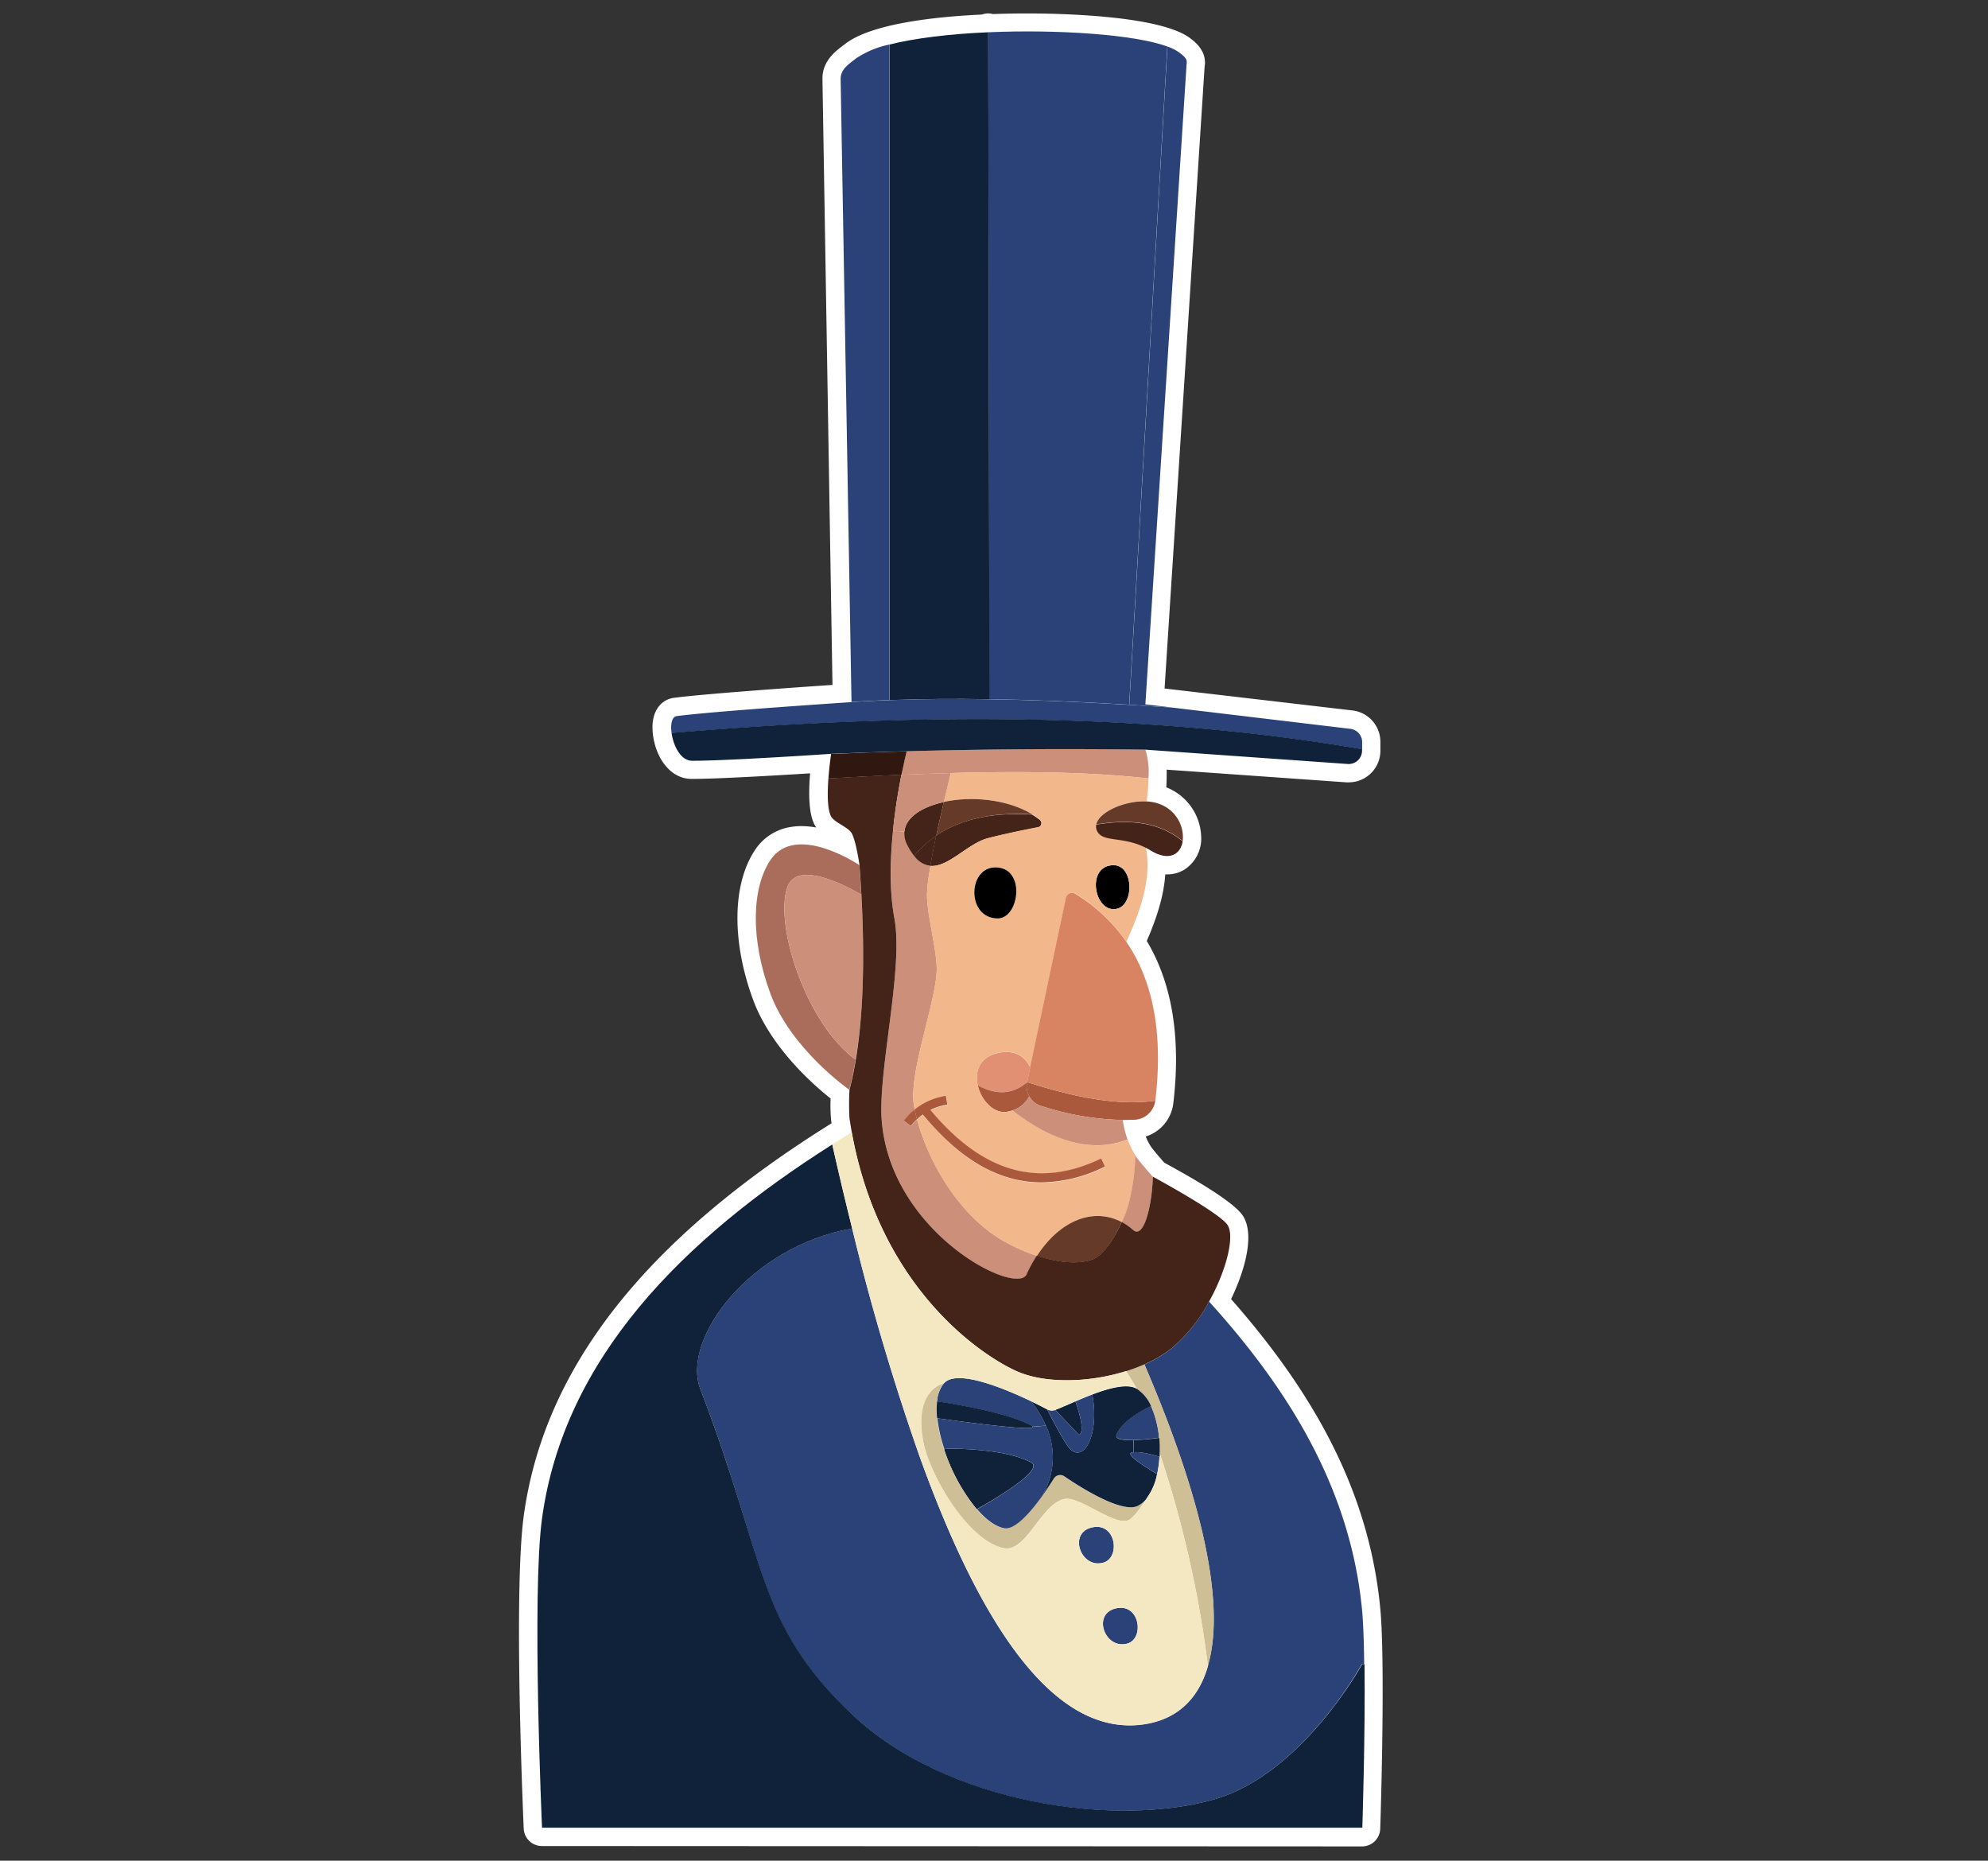 <svg id="Layer_1" data-name="Layer 1" xmlns="http://www.w3.org/2000/svg" viewBox="0 0 470.16 440"><rect x="0" y="0" width="470.16" height="440" fill="#333333" stroke="none"/><defs><style>.cls-1{fill:#fff;}.cls-2{fill:#e29074;}.cls-3{fill:#442318;}.cls-4{fill:#2a4277;}.cls-5{fill:#cc8f7a;}.cls-6{fill:#aa593d;}.cls-7{fill:#10213a;}.cls-8{fill:#301710;}.cls-9{fill:#aa6d5c;}.cls-10{fill:#f2b78b;}.cls-11{fill:#cebf97;}.cls-12{fill:#663a28;}.cls-13{fill:#f4e8c3;}.cls-14{fill:#d88361;}</style></defs><title>abe_back_final</title><path class="cls-1" d="M236,221.48a9.42,9.42,0,0,1-7.54-3.55,11.1,11.1,0,0,1-2.3-6.89c0-5.84,4-10.24,9.3-10.24s9.24,4.09,9.24,10C244.67,216,241.41,221.48,236,221.48Zm-.54-12.07c-.41,0-.68,1-.68,1.62a2.56,2.56,0,0,0,.43,1.53.63.63,0,0,0,.36.24,4.15,4.15,0,0,0,.51-2.06,2.33,2.33,0,0,0-.29-1.32h0A2.56,2.56,0,0,0,235.43,209.41Z"/><path class="cls-1" d="M235.43,204.82c-3.46,0-5.27,3.12-5.27,6.21a7.06,7.06,0,0,0,1.42,4.39,5.39,5.39,0,0,0,4.39,2c2.89,0,4.67-3.48,4.67-6.7C240.64,208,239.27,204.82,235.43,204.82Zm3.5,10.16a3.57,3.57,0,0,1-3,1.9,4.85,4.85,0,0,1-3.95-1.82,6.49,6.49,0,0,1-1.3-4c0-2.81,1.62-5.65,4.71-5.65,3.43,0,4.65,2.77,4.65,5.37A8.15,8.15,0,0,1,238.93,215Z"/><path class="cls-1" d="M128.17,436.53a4.3,4.3,0,0,1-4.31-4.12c-.25-5.73-2.38-56.27,0-73.92,4.78-34.93,28.6-65.33,72.8-92.86l-.09-.61a37.34,37.34,0,0,1-.13-5.25c-4.18-3.32-14.18-12.12-18.32-23.32-5.11-13.83-4.94-27.43.46-35.48a12.33,12.33,0,0,1,8-5.34,15.41,15.41,0,0,1,2.95-.28,19.69,19.69,0,0,1,3.5.33,5.85,5.85,0,0,1-.33-.54c-1.45-2.65-1.51-7.54-1.11-12.27-7.84.49-21.9,1.32-28,1.32-5.53,0-8.89-5.83-9.25-11.31-.35-5.27,2.49-7.53,5-7.86,7.17-.94,28.68-2.46,37.54-3.06L194.51,18.72c-.07-4.18,2.94-6.48,4.74-7.86l.55-.42c6.05-4.75,20.75-6.46,32.43-7a4.23,4.23,0,0,1,2.61-.11c2.21-.08,4.43-.13,6.62-.15H243c7.24,0,31.41.42,38.52,5.89l.11.09c1.06.81,3.86,3,3.26,6.59l-9.47,147.06L319.87,168a7.48,7.48,0,0,1,6.59,7.42v2.06A7.48,7.48,0,0,1,319,185l-.61,0-42.47-3c0,1.44,0,2.89-.09,4.18a11.74,11.74,0,0,1,1.1.49,13,13,0,0,1,7.14,11,8.74,8.74,0,0,1-4.09,8.05,7.88,7.88,0,0,1-4,1.05h-.39c-.39,5.51-2.27,10.88-4.38,15.74,6,10,8.11,22.93,6.28,38.37a9.41,9.41,0,0,1-6.52,7.87,13.89,13.89,0,0,0,1.13,2.25c.37.59,1.89,2.39,3.25,3.94,10.82,5.87,17.09,10.13,18.65,12.64,2.77,4.47.41,12.85-2.85,19.62,21.58,24.47,32.81,47.73,35.27,73,1.22,12.52.15,48.2,0,52.23a4.3,4.3,0,0,1-4.31,4.19ZM318,427.91c.13-4.67.32-12.73.4-21.11-.81,1-1.68,2.12-2.61,3.22-5.16,6.09-13,13.74-22.62,17.89Zm-83.84,0c-14.2-4.15-26.65-10.92-35.7-19.51-16.51-15.67-20.42-28.33-26.33-47.48-2.67-8.65-5.7-18.45-10.49-30.93-2.07-5.38-1-12.15,2.88-19.06,4.88-8.59,16-19.48,31.81-23.68q-1.15-4.71-2.29-9.62c-37.25,24.81-57.41,51.68-61.56,82-1.75,12.77-1,47.23-.14,68.25Zm-35.75-132.3c-13.21,3.52-22.38,12.5-26.4,19.58-2.59,4.56-3.44,8.83-2.33,11.72,4.89,12.73,8,22.67,10.67,31.45,5.92,19.15,9.17,29.69,24,43.81,9.8,9.31,24.26,16.26,40.72,19.59a105.56,105.56,0,0,0,20.84,2.13,73.63,73.63,0,0,0,20.23-2.58c9.61-2.81,17.82-10.71,23-16.84a90,90,0,0,0,9.16-13c-.08-4.65-.24-8.19-.47-10.56-2.21-22.66-12.19-43.74-31.31-66a36.67,36.67,0,0,1-6.92,7.41,29.45,29.45,0,0,1-3.43,2.31c15.27,36.57,19.06,62.23,11.26,76.29a21.47,21.47,0,0,1-16.13,11,27.31,27.31,0,0,1-4.13.32c-15.88,0-30.62-14.17-43.82-42.11C214.55,351.45,206.36,327,198.37,295.61Zm33.83,73c11.33,23.26,23.11,35,35,35a18.63,18.63,0,0,0,2.81-.22,12.81,12.81,0,0,0,9.91-6.68,18.6,18.6,0,0,0,1.37-3.19,267.56,267.56,0,0,0-7.16-35.8c-2.08,3.26-4.11,5.23-6,5.86a7.13,7.13,0,0,1-2.24.35c-2.85,0-5.76-1.53-8.85-3.14a27.37,27.37,0,0,0-4.57-2.09c-1,.45-2.92,2.94-4,4.31-2.52,3.3-5.66,7.41-10.39,7.41a8,8,0,0,1-1.76-.2A15.18,15.18,0,0,1,232.2,368.61ZM257,347.4c4,2.52,8.41,4.69,10.34,4.72a2.53,2.53,0,0,0,.49-.48,5.93,5.93,0,0,0,.72-1.16c-3.4-2.2-5.28-4-5.48-6.25a5.61,5.61,0,0,1-1.73-1,8.59,8.59,0,0,1-3.64,3.9A6.68,6.68,0,0,1,257,347.4Zm-27.21-.33a40.37,40.37,0,0,0,2.41,4.18c1.88-1.13,3.57-2.23,4.94-3.19A55.06,55.06,0,0,0,229.78,347.07Zm33.29-13.67q.52-.5,1.07-1c-.33.08-.7.17-1.1.29Q263.06,333.06,263.07,333.4Zm-55-34.57q4,15.32,8.1,28.3a10.94,10.94,0,0,1,4.89-3.85,9.35,9.35,0,0,1,5.77-1.68q.6,0,1.23,0A78.08,78.08,0,0,1,208.1,298.83Zm2.71-13.91c10.29,25.16,28.78,34.23,31.31,35.37a25.34,25.34,0,0,0,10.17,1.8c8.2,0,17-2.62,22-6.52,8.28-6.51,12.89-20.42,12.33-23.57-1.06-1-4.74-3.51-10.33-6.74-.74,4.25-2.25,8.54-5.33,9.88a5.3,5.3,0,0,1-4.09.07c-1.84,3-4.24,5.72-7.13,6.73a17.57,17.57,0,0,1-5.78.9,29.36,29.36,0,0,1-6.67-.83q-.29.58-.56,1.17c-.49,1.07-2.07,3.56-6.18,3.56a12.73,12.73,0,0,1-2.22-.21C230.82,305.18,218.44,297.29,210.81,284.92Zm42.57,9.28H254a9.1,9.1,0,0,0,3-.42,6.56,6.56,0,0,0,1.86-1.93,8.18,8.18,0,0,0-.9.14A11.27,11.27,0,0,0,253.38,294.2ZM227.6,278.06a36.16,36.16,0,0,0,11.83,11.62,39,39,0,0,0,4.24,2.09c3.54-4.35,7.85-7.22,12.39-8.19a16.53,16.53,0,0,1,3.47-.37,15.86,15.86,0,0,1,3.24.33c.05-.19.1-.37.13-.53.28-1.26.5-2.43.67-3.47l-.4.22a38.77,38.77,0,0,1-16.84,4.17A33.42,33.42,0,0,1,227.6,278.06Zm-13.81-7.77a41,41,0,0,0,11.9,19.25,57.68,57.68,0,0,1-11.52-19.12ZM227.31,264c6.24,6.14,12.53,9.13,19.14,9.13a22.51,22.51,0,0,0,2.32-.12,45.79,45.79,0,0,1-10.34-5.81,8.34,8.34,0,0,1-1,.06c-4,0-7.28-2.75-9.1-6.15a4.34,4.34,0,0,1-.8,2.58Zm20.63-11.09c7.87,2.3,14.38,3.42,19.79,3.42q.79,0,1.55,0c1.38-17.59-3.26-30.65-13.82-38.91Zm-24.25,1.91a4.3,4.3,0,0,1,3,1.26c0-.07,0-.14,0-.21-.39-4.74,2-9.81,8.62-11.15a12.91,12.91,0,0,1,2.58-.27,11.19,11.19,0,0,1,2.89.37l7.06-33.39a5.8,5.8,0,0,1,8.74-3.71,45.44,45.44,0,0,1,8.46,6.73,28.45,28.45,0,0,0,1.92-11,23.18,23.18,0,0,0-3.61-.73c-2.6-.37-6.15-.88-7.87-4.45-1.34-2.77-.65-5.89,1.86-8.34a14.43,14.43,0,0,1,3.54-2.47c-5.66-.36-11.86-.55-18.72-.59a25.45,25.45,0,0,1,6.39,3.55,5.28,5.28,0,0,1-2.16,9.35l-1.17.23c-3.14.63-7,1.41-10.51,2.31a18.76,18.76,0,0,0-4.86,2.72,26.46,26.46,0,0,1-6.11,3.43c-.19,1.39-.26,2.28-.28,2.83a51.16,51.16,0,0,0,1.08,8.32,54.73,54.73,0,0,1,1.21,10c-.11,3.73-1.37,8.77-2.69,14.09-1,4-2.05,8.24-2.56,11.74a22.62,22.62,0,0,1,2.33-.53l.34-.07Zm12-1a5.37,5.37,0,0,0,1.27.17,4.05,4.05,0,0,0,2.11-.59v-.07a2,2,0,0,0-1-.23,4.66,4.66,0,0,0-.91.1A2.74,2.74,0,0,0,235.67,253.8ZM216.27,222c.15,5.78-.63,12.72-1.5,19.64,1.16-4.66,2.35-9.45,2.43-12.25A45.74,45.74,0,0,0,216.27,222Zm-26-10.71c-1,3-.57,9.53,2.44,17.6a51.77,51.77,0,0,0,6.5,12.33,201,201,0,0,0,.31-27c-3-1.56-6.52-3-8.69-3A3,3,0,0,0,190.28,211.25Zm24.66-4.07q0,1.25.06,2.48c.06-.67.14-1.42.25-2.25Zm-14.65-16.41c.3.21.73.48,1,.67A11,11,0,0,1,205,194.6a15.82,15.82,0,0,1,1.64,4.46c.3-3.94.81-7.78,1.39-11.29-2.59.13-5.24.26-7.92.41A13.63,13.63,0,0,0,200.29,190.77Zm38-29.67c7.65.18,15.82.51,24.76,1l8.53-147.93c-6.34-1.48-17-2.4-28.59-2.4-1.65,0-3.3,0-4.94.06Zm-32.65.34.38,0V16.64a6.41,6.41,0,0,0-.89.57l-.54.42a14.78,14.78,0,0,0-1.44,1.19Zm9-.35c3.61-.09,7.37-.14,11.22-.14l3.81,0-.24-148.76A120.42,120.42,0,0,0,214.62,14Z"/><path class="cls-1" d="M322.43,380.49c-2.44-25.08-13.92-48.2-36.11-72.76,4.08-7.45,6-15.4,4.28-18.12-1.8-2.9-16.67-11-17.77-11.56-.34-.38-3.3-3.71-4.11-5a22.11,22.11,0,0,1-2.85-7.94h.1q1.19,0,2.35-.05a5.43,5.43,0,0,0,5.19-4.77c1.84-15.54-.47-28.1-6.84-37.56,3-6.66,5.93-14.43,4.68-21.8.21.12.42.22.63.35a7.84,7.84,0,0,0,4,1.35,3.89,3.89,0,0,0,2-.51,4.8,4.8,0,0,0,2.08-4.46,8.88,8.88,0,0,0-4.94-7.49,9.62,9.62,0,0,0-3.63-.93c.18-1.42,1-8.21-.21-11.7l47.46,3.37a3.44,3.44,0,0,0,3.69-3.44v-2.06a3.44,3.44,0,0,0-3-3.42l-48.23-5.72,9.73-151.11c.3-1.36-.73-2.15-1.73-2.91l-.1-.08C274.49,8.69,257.92,7.15,243,7.15H241.5c-2.45,0-5,.08-7.53.19a.25.25,0,0,0-.5,0c-13,.59-26.34,2.44-31.19,6.24l-.58.45c-1.57,1.2-3.2,2.44-3.16,4.59l2.57,147.1C198,166,168.55,167.91,160,169c-1.1.14-1.67,1.49-1.53,3.6.2,3,2,7.54,5.2,7.54h0c7.78,0,29.52-1.43,32.53-1.63-.29,2-1.57,11.65.08,14.67a7.62,7.62,0,0,0,2.56,2.1,8,8,0,0,1,2.24,1.74c.82,1.28,1.53,5.37,1.78,6.93-2-1.28-9.45-5.59-15.46-4.41a8.27,8.27,0,0,0-5.46,3.63c-4.62,6.89-4.63,19.39,0,31.84s17.23,21.76,18.64,22.77a55.08,55.08,0,0,0,0,6.6c.16,1.09.35,2.14.53,3.2-44.59,27.23-68.54,57.13-73.23,91.4-2.45,17.94,0,72.65,0,73.2a.28.28,0,0,0,.28.27h194a.28.28,0,0,0,.28-.27C322.44,431.84,323.67,393.23,322.43,380.49Zm-.56.05c.3,3.09.45,7.7.52,12.92a.28.28,0,0,0-.13-.17.28.28,0,0,0-.38.11,92.83,92.83,0,0,1-9.63,13.64c-5.55,6.56-14.4,15-25,18.11-11.86,3.47-27.54,3.66-43,.53-17.19-3.48-32.35-10.8-42.69-20.62-15.64-14.85-19.2-26.39-25.11-45.51-2.7-8.72-5.75-18.61-10.59-31.23-1.57-4.08-.65-9.46,2.59-15.15,4.83-8.5,16.32-19.42,32.85-22.36,8.21,33,16.67,58.48,25.7,77.62,12.48,26.44,26,39.8,40.17,39.8a23.16,23.16,0,0,0,3.51-.27,17.36,17.36,0,0,0,13.22-9c7.3-13.17,2.84-39.53-12.91-76.22a29.16,29.16,0,0,0,6.11-3.6,37.32,37.32,0,0,0,8.9-10.92C308.05,332.66,319.45,355.64,321.87,380.55Zm-78.17-48.94c5.62,7.3,6.46,14.69,2.5,22h0c-3.67,5.11-6.81,7.86-8.72,7.5s-4.07-1.93-6-4.14c2.33-1.29,13.28-7.49,13.26-10.34a1.16,1.16,0,0,0-.7-1c-6.59-3.51-19.62-3.3-20.17-3.28a.28.28,0,0,0-.27.29.27.27,0,0,0,.29.27c.14,0,13.43-.22,19.9,3.22.36.19.4.41.4.56,0,2.22-9.24,7.79-13.07,9.9a44.46,44.46,0,0,1-7.34-13.37,36.23,36.23,0,0,1-1.81-7.45c1.46.21,6.12.85,10.77,1.4a100.3,100.3,0,0,0,10,.87c1.62,0,1.7-.23,1.76-.42.12-.36-.33-.6-.5-.69-6-3.2-19.71-5.32-22.11-5.68a7.35,7.35,0,0,1,1.55-3.89,4.35,4.35,0,0,1,3.39-1.12C230.88,326.17,237.37,328.56,243.71,331.61Zm-21.85.13c2.43.36,16,2.46,21.91,5.61l0,0c-2,.35-14.12-1.14-21.91-2.25A18.19,18.19,0,0,1,221.85,331.74Zm-.49-.56a.25.25,0,0,0,0,.41,18.72,18.72,0,0,0,0,3.55.28.28,0,0,0-.1.18.26.26,0,0,0,.14.26,36.16,36.16,0,0,0,1.85,7.75c2.89,8.33,8.69,17.3,14.16,18.32a2.45,2.45,0,0,0,.45,0c3.6,0,8.77-7.39,11.6-11.93a1.5,1.5,0,0,1,2.13-.44c2.18,1.52,13.28,9,17.54,7a5.49,5.49,0,0,0,.66-.37c-1,1.41-2.25,3-3.12,3.29-1.67.56-4.65-1-7.52-2.5s-5.64-3-7.47-2.57c-2.62.55-4.77,3.36-6.84,6.08-2.42,3.16-4.7,6.15-7.48,5.52-8.5-1.93-17.19-17.27-18.67-24.83-.94-4.8-.56-8.49,1.12-11a6.49,6.49,0,0,1,2.71-2.33A8.81,8.81,0,0,0,221.37,331.18Zm49.58,23h0a5.91,5.91,0,0,1-2.07,1.68c-4.06,1.88-15.67-6.08-17-7a2.06,2.06,0,0,0-2.93.6q-.47.75-.93,1.45c2.32-6.25,1.22-12.55-3.26-18.78.9.45,1.79.9,2.67,1.37.4.78,4,7.82,5.36,9.25a2.84,2.84,0,0,0,2,1,2.23,2.23,0,0,0,1-.26c2.35-1.21,4-6.59,2.79-13.56,3.95-1.48,8.09-2.55,10.14-1.27a9.22,9.22,0,0,1,3.05,3.69c-1.28.59-6.63,3.23-8,6.84a.83.83,0,0,0,.1.86c.46.58,2,.77,3.68.77a50.37,50.37,0,0,0,6.32-.52,30.6,30.6,0,0,1,0,3.8c-1.11-.35-4.54-1.33-6.35-.91a.59.59,0,0,0-.52.48c-.16,1.08,4.08,3.72,6.29,5A13.34,13.34,0,0,1,270.95,354.18Zm-16.77-22.4c1,2.67,1.83,6.36,1,7.16l-5.14-5.4c.77-.3,1.74-.73,2.86-1.22Zm-4.68,2L255,339.5a.28.28,0,0,0,.2.09l.12,0c1.84-.85,0-6.37-.6-8,1.07-.46,2.23-.95,3.41-1.4,1.13,6.57-.4,11.77-2.51,12.86a2,2,0,0,1-2.38-.63c-1.14-1.19-4-6.74-5-8.59A2.66,2.66,0,0,0,249.5,333.74Zm24.34,6h0c-3.28.48-8.75.89-9.49,0a.28.28,0,0,1,0-.31c1.32-3.37,6.55-6,7.76-6.53A21.51,21.51,0,0,1,273.84,339.77Zm-6.23,4a.25.25,0,0,1,.1,0c1.73-.4,5.31.66,6.2.94a26.23,26.23,0,0,1-.44,3.42C270.54,346.38,267.6,344.31,267.62,343.8Zm4.87-11.4h0a9.69,9.69,0,0,0-3.34-4.14l-2.36-3.87c1.29-.41,2.54-.87,3.74-1.38,13.49,31.45,18.68,55.22,15.25,69.53a258.17,258.17,0,0,0-11.24-49.08A26,26,0,0,0,272.48,332.39Zm-3.73-58.32c1.12,1.49,3.19,3.82,3.62,4.3-.18,6.13-1.66,11.86-3.23,12.55-.2.09-.51.16-1-.24a15.13,15.13,0,0,0-2.5-1.79,27.24,27.24,0,0,0,1.72-4.89A55.25,55.25,0,0,0,268.75,274.08Zm-2.41-4.76h-.06c-7.72,2.92-16.8.62-26.26-6.65a7.07,7.07,0,0,0,3.41-2.89,5,5,0,0,0,2.64,2,66.55,66.55,0,0,0,19.23,3.36A23.55,23.55,0,0,0,266.34,269.32Zm-34.93-13.17c-.61-3.59,1.22-6.18,4.88-6.92,3.19-.65,5.74.47,7,3.06,0,0,0,0,.07.06l-.71,3.38c-3.26,2.78-6.92,3-11.2.7C231.45,256.34,231.43,256.24,231.41,256.15Zm11.15.38a5.09,5.09,0,0,0,.55,2.71,6.75,6.75,0,0,1-5.15,3.4c-2.84.38-5.4-2.42-6.31-5.47C235.72,259.2,239.38,259,242.56,256.53Zm25.73,8a63.19,63.19,0,0,1-22-3.29,4.48,4.48,0,0,1-2.55-2v0a4.56,4.56,0,0,1-.53-2.91c9.9,3.15,17.88,4.69,24.59,4.69a38.38,38.38,0,0,0,5.13-.34A4.86,4.86,0,0,1,268.29,264.52ZM273,260c-7.67,1.06-17.13-.31-29.73-4.34l.69-3.27,8.47-40a1.18,1.18,0,0,1,.7-.85,1.2,1.2,0,0,1,1.13.09C269.31,221,275.61,237.29,273,260Zm4.73-58.37c-1.34.78-3.27.48-5.44-.84a19.93,19.93,0,0,0-8.19-2.62c-2.16-.31-3.72-.53-4.39-1.91a2,2,0,0,1-.18-1.09c8.65-1.39,15-.18,19.89,3.82A3.77,3.77,0,0,1,277.7,201.66Zm1.8-4a6.42,6.42,0,0,1,0,.68c-5-3.9-11.3-5.1-19.84-3.76a4.16,4.16,0,0,1,1-1.38c2.89-2.84,10.18-4.6,14.25-2.53A8.32,8.32,0,0,1,279.5,197.71Zm-19.27-4.87c-1.24,1.22-1.62,2.53-1,3.71.79,1.64,2.57,1.9,4.81,2.22a20.87,20.87,0,0,1,6.73,1.86c1.4,7.23-1.4,14.93-4.42,21.57a39.77,39.77,0,0,0-11.78-11,1.78,1.78,0,0,0-1.64-.13,1.73,1.73,0,0,0-1,1.25l-8.31,39.3c-1.46-2.46-4.16-3.56-7.36-2.9-4.71,1-5.84,4.54-5.32,7.57v.06s-.07,0-.1.08a.28.28,0,0,0,.11.38l.09,0c.78,3.26,3.43,6.43,6.47,6.43a4.48,4.48,0,0,0,.59,0,8.36,8.36,0,0,0,1.39-.32s0,.06,0,.08c7,5.4,13.74,8.15,20,8.15a19.74,19.74,0,0,0,7-1.27l0,0a19.2,19.2,0,0,0,1.69,3.49,50.5,50.5,0,0,1-1.37,10.58,27,27,0,0,1-1.66,4.76,12.12,12.12,0,0,0-8.27-1.12c-4.42.95-8.56,4.19-11.79,9.1a43.38,43.38,0,0,1-7.69-3.43c-11.17-6.39-17.84-19.5-20.25-28.38a12.67,12.67,0,0,1,1-.88c8.92,10.74,18.13,16,28.14,16a34.87,34.87,0,0,0,15.14-3.79.28.28,0,0,0,.13-.37l-.91-1.89a.28.28,0,0,0-.37-.13c-14.55,7-27.57,3.39-39.8-11.14a14.72,14.72,0,0,1,3.58-1.08.28.28,0,0,0,.23-.32L224,259.1a.28.28,0,0,0-.11-.18.27.27,0,0,0-.21,0,15.93,15.93,0,0,0-7.13,3c0-.22-.09-.46-.13-.68-.68-4.33,1.1-11.51,2.83-18.45,1.27-5.12,2.48-9.95,2.58-13.25a52.62,52.62,0,0,0-1.15-9.14,51.65,51.65,0,0,1-1.14-9.17,51,51,0,0,1,.76-6.13h.19c2.34,0,4.71-1.62,7.19-3.31a21.13,21.13,0,0,1,6.14-3.3c3.68-.94,7.58-1.72,10.7-2.36l1.16-.23a1.22,1.22,0,0,0,1-.93,1.26,1.26,0,0,0-.46-1.3c-6-4.67-15.37-5.83-22.55-4.37.75-3.15,1.34-5.52,1.51-6.19,19.08-.51,34.1-.09,46.21,1.27-.08,2.28-.31,4.28-.39,4.91C267,189.11,262.45,190.65,260.23,192.83Zm4.72,96.31c-1.72,3.72-4.26,7.6-6.71,8.45-3.42,1.19-8,.63-12.57-.81,3.14-4.72,7.12-7.82,11.36-8.73A11.59,11.59,0,0,1,264.95,289.15Zm-53.17-72c-2.1-11.19.06-25.55,1.67-33.64q5.76-.24,11.08-.39c-.22.86-.81,3.24-1.54,6.31a17,17,0,0,0-7,3.1c-2.48,2-3.08,4.68-1.68,7.42s3.07,4.51,4.92,5a4.58,4.58,0,0,0,.45.09,51.35,51.35,0,0,0-.77,6.17,52,52,0,0,0,1.15,9.29,52.44,52.44,0,0,1,1.14,9c-.1,3.24-1.29,8-2.56,13.13-1.74,7-3.54,14.23-2.84,18.67,0,.31.12.66.19,1a16,16,0,0,0-2.49,2.59.28.28,0,0,0,.05.39l1.66,1.27a.28.28,0,0,0,.39-.05,13.6,13.6,0,0,1,1.09-1.24c2.51,9,9.24,22,20.43,28.43a43.81,43.81,0,0,0,7.66,3.42,34.81,34.81,0,0,0-2.25,4.18c-.36.8-1.58,1.06-3.42.73-9.47-1.69-28.76-16.33-30.32-37.17-.4-5.29.58-12.92,1.61-21C211.69,233.91,213,223.65,211.78,217.12Zm33.77-21.82-1.16.23c-3.14.63-7,1.42-10.73,2.36a21.49,21.49,0,0,0-6.32,3.38c-2.44,1.67-4.76,3.25-7,3.21.37-2.12.83-4.43,1.32-6.74,5.65-3.82,13-5.43,22.31-4.88a16.3,16.3,0,0,1,1.81,1.19.71.71,0,0,1,.26.73A.66.66,0,0,1,245.54,195.3Zm-25.73,9.12a4,4,0,0,1-.42-.06,5.57,5.57,0,0,1-2.83-2,25.28,25.28,0,0,1,4.45-4.14C220.57,200.35,220.15,202.47,219.81,204.42Zm2-7.39c.55-2.54,1.12-5,1.63-7.22a28.32,28.32,0,0,1,5.66-.55,32,32,0,0,1,13.73,3C234.33,191.94,227.3,193.54,221.84,197Zm-.66.42a25.27,25.27,0,0,0-5,4.48,15.58,15.58,0,0,1-1.38-2.26c-1.61-3.18-.05-5.42,1.54-6.74a15.8,15.8,0,0,1,6.49-3C222.33,192.22,221.74,194.82,221.18,197.45Zm-1.33,65.19c12.42,14.91,25.66,18.73,40.46,11.69l.67,1.38a34.16,34.16,0,0,1-14.64,3.61c-9.89,0-19-5.22-27.88-16a.28.28,0,0,0-.38,0,13.14,13.14,0,0,0-1.06.88q-.23-.88-.39-1.7a15.21,15.21,0,0,1,6.83-3l.26,1.51a15,15,0,0,0-3.78,1.23.28.28,0,0,0-.15.19A.28.28,0,0,0,219.85,262.64Zm-3.3,2a14,14,0,0,0-1.19,1.3l-1.22-.93a15.47,15.47,0,0,1,2-2.09C216.25,263.44,216.39,264,216.55,264.61Zm54.79-80.83c-14.47-1.62-33.09-1.91-57.78-.86.47-2.33.89-4.08,1.11-5,18.45-.5,37.22-.63,56-.38A18.41,18.41,0,0,1,271.34,183.78Zm7.49-171.05c.94.72,1.74,1.34,1.51,2.39l-9.75,151.42s0,0,0,.07l-3.26-.2s0,0,0-.08L276.32,11.4a9.84,9.84,0,0,1,2.41,1.25Zm-3.05-1.53-8.94,155.09s0,.06,0,.08c-12-.71-22.77-1.15-32.61-1.31L234,7.94C250.27,7.26,268,8.47,275.77,11.19ZM233.69,165c-8.34-.13-16-.06-23.1.21V10.77c6-1.51,14.2-2.42,22.85-2.8ZM199.09,18.64c0-1.86,1.41-3,2.94-4.13l.59-.46A21.32,21.32,0,0,1,210,10.91V165.27h0q-4.31.17-8.37.43Zm-39,151c9-1.18,41-3.29,41.34-3.31,19.76-1.32,43.92-.9,76.05,1.32h0l41.86,5a2.89,2.89,0,0,1,2.54,2.86v1.39c-46.11-7.89-99.34-9.14-162.72-3.82,0,0-.05,0-.08,0,0-.15,0-.29,0-.44C158.92,170.88,159.33,169.69,160.08,169.6Zm3.63,10h0c-2.45,0-4.08-3.28-4.53-6.08,0,0,0,0,.06,0,63.38-5.32,116.59-4.06,162.67,3.83v.11a2.88,2.88,0,0,1-3.09,2.88L270.89,177h0c-18.81-.25-37.6-.12-56.07.38l0-.15a.28.28,0,1,0-.54-.14l-.08.31q-8.89.25-17.68.6h0C196.3,178,172,179.63,163.7,179.63Zm18.77,55.24c-4.54-12.29-4.56-24.59,0-31.33a7.73,7.73,0,0,1,5.1-3.39c6.25-1.21,14.41,3.91,15.45,4.59.16,2.16.29,4.26.41,6.32-2-1.18-10.24-5.73-14.8-4.1a4.21,4.21,0,0,0-2.65,2.73c-3.27,9.43,4.65,32.56,16.11,41q-.59,3.44-1.36,6.54C198.58,255.67,186.83,246.65,182.47,234.87Zm19.7,15.2c-11.18-8.46-18.88-31-15.69-40.19a3.62,3.62,0,0,1,2.31-2.38c4.55-1.63,13.47,3.54,14.65,4.24C204.27,227.1,203.85,239.76,202.17,250.07Zm-1,7.67c3-11.56,3.9-26.74,2.84-46.22h0c-.12-2.26-.27-4.57-.44-6.95h0c0-.25-.87-6.08-2-7.77a8,8,0,0,0-2.41-1.92,7.38,7.38,0,0,1-2.36-1.9c-1.58-2.89-.23-12.82,0-14.43q8.58-.35,17.28-.59c-.24,1-.64,2.71-1.11,5-5.21.22-10.67.5-16.43.84a.28.28,0,0,0-.26.3.29.29,0,0,0,.3.26c5.71-.34,11.12-.61,16.29-.84-1.61,8.16-3.74,22.5-1.65,33.71,1.21,6.45-.1,16.67-1.36,26.54-1,8.1-2,15.76-1.61,21.11,1.58,21.11,21.16,36,30.78,37.68a8.6,8.6,0,0,0,1.51.15c1.59,0,2.25-.61,2.52-1.2a34.15,34.15,0,0,1,2.29-4.22A29,29,0,0,0,254,298.8a13.59,13.59,0,0,0,4.46-.67c2.57-.9,5.22-4.89,7-8.73a14.56,14.56,0,0,1,2.37,1.7,1.4,1.4,0,0,0,1.56.34c2.18-.95,3.36-7.84,3.55-12.7,2.45,1.34,15.61,8.6,17.21,11.17,2.53,4.07-3.9,21.4-13.33,28.82-9,7.06-26.62,9.6-36.32,5.23-3.35-1.51-32.9-16-39.32-59.61A58.15,58.15,0,0,1,201.15,257.73Zm39.09,66.73a29.87,29.87,0,0,0,12,2.19,48.7,48.7,0,0,0,14-2.11l2,3.27c-3.33-1.09-9.33,1.29-14,3.31h0l-1.53.67c-1.3.57-2.43,1.07-3.22,1.36a2.11,2.11,0,0,1-1.7-.12c-4.8-2.54-20.7-10.44-24.68-6.2a6.62,6.62,0,0,0-3.78,2.81c-1.77,2.62-2.18,6.46-1.21,11.42,1.5,7.69,10.39,23.29,19.1,25.27a3.92,3.92,0,0,0,.87.1c2.73,0,5-3,7.18-5.83,2-2.64,4.09-5.36,6.51-5.87,1.65-.35,4.41,1.11,7.1,2.52,3.11,1.63,6,3.17,8,2.54s4.48-5.15,4.6-5.35h0a14,14,0,0,0,2.44-5.51.28.28,0,0,0,.13-.52h0a26.2,26.2,0,0,0,.47-3.4,260.1,260.1,0,0,1,10.95,48.9,23.42,23.42,0,0,1-2,4.8,16.82,16.82,0,0,1-12.82,8.71c-15.22,2.33-29.7-10.86-43.1-39.22-9-19.15-17.5-44.71-25.72-77.75h0q-2.34-9.43-4.67-19.67,2-1.28,4.09-2.55C208.8,309.17,237,323,240.24,324.47Zm81.64,107.47H128.44c-.18-4.18-2.35-55.59,0-72.83,4.49-32.85,26.82-61.68,68.19-88q2.26,10,4.55,19.19c-16.71,3-28.32,14-33.2,22.63-3.32,5.84-4.25,11.39-2.62,15.63,4.84,12.6,7.89,22.48,10.58,31.19,5.93,19.2,9.52,30.8,25.26,45.75,10.42,9.89,25.68,17.27,43,20.76a110.47,110.47,0,0,0,21.75,2.22,77.85,77.85,0,0,0,21.53-2.77c10.7-3.13,19.63-11.67,25.23-18.28a93.62,93.62,0,0,0,9.69-13.73.28.28,0,0,0,0-.21C322.57,408.79,322,429.34,321.88,431.94Z"/><path class="cls-1" d="M263.37,219.29c-5.33,0-8.51-5.11-8.51-10,0-5.2,3.58-9,8.51-9,4.66,0,8,4,8,9.51a11.06,11.06,0,0,1-1.61,5.89A7.55,7.55,0,0,1,263.37,219.29Z"/><path class="cls-1" d="M263.37,215.26a3.51,3.51,0,0,0,3-1.75,7,7,0,0,0,1-3.73c0-2.64-1.26-5.48-4-5.48-3.31,0-4.48,2.67-4.48,4.95C258.9,212.14,260.61,215.26,263.37,215.26Zm0-10.4c2.38,0,3.46,2.55,3.46,4.92a6.44,6.44,0,0,1-.89,3.43,3,3,0,0,1-2.57,1.5c-2.34,0-3.92-2.82-3.92-5.45C259.46,207.12,260.48,204.86,263.37,204.86Z"/><path class="cls-1" d="M259.72,374a9,9,0,0,1-8.5-6.73,7.93,7.93,0,0,1,5.51-10.14,9.71,9.71,0,0,1,2.68-.39A7.89,7.89,0,0,1,265,359a9.6,9.6,0,0,1,2.41,9,7.67,7.67,0,0,1-5.34,5.64A8.94,8.94,0,0,1,259.72,374Z"/><path class="cls-1" d="M259.72,370a4.87,4.87,0,0,0,1.3-.18,3.64,3.64,0,0,0,2.51-2.76,5.53,5.53,0,0,0-1.32-5.15,4.2,4.2,0,0,0-4.36-.88,4,4,0,0,0-2.75,5.18A5,5,0,0,0,259.72,370ZM258,361.54a5.06,5.06,0,0,1,1.4-.21,3.37,3.37,0,0,1,2.42,1,5,5,0,0,1,1.17,4.61,3.06,3.06,0,0,1-2.12,2.36,4.29,4.29,0,0,1-5.23-3.22A3.39,3.39,0,0,1,258,361.54Z"/><path class="cls-1" d="M265.38,393.14a9,9,0,0,1-8.5-6.73,7.93,7.93,0,0,1,5.51-10.14,9.71,9.71,0,0,1,2.68-.39,8,8,0,0,1,5.61,2.26,9.6,9.6,0,0,1,2.41,9,7.67,7.67,0,0,1-5.34,5.64A8.93,8.93,0,0,1,265.38,393.14Z"/><path class="cls-1" d="M260.76,385.32a5,5,0,0,0,4.62,3.79,4.88,4.88,0,0,0,1.3-.18,3.64,3.64,0,0,0,2.51-2.76,5.53,5.53,0,0,0-1.32-5.15,4.21,4.21,0,0,0-4.36-.88A4,4,0,0,0,260.76,385.32Zm6.72-3.89a5,5,0,0,1,1.16,4.61,3.06,3.06,0,0,1-2.11,2.36,4.29,4.29,0,0,1-5.23-3.22,3.39,3.39,0,0,1,2.37-4.49A3.72,3.72,0,0,1,267.48,381.43Z"/><path class="cls-2" d="M231.22,256.62c-.72-3.26.42-6.74,5-7.67,3.69-.75,6.16.85,7.32,3.21l.14,0,0,.18-.74,3.51C239.65,258.72,235.78,259.12,231.22,256.62Z"/><path class="cls-3" d="M220,204.76c.38-2.23.87-4.69,1.38-7.13,5.57-3.81,13-5.61,22.71-5h0a19,19,0,0,1,1.84,1.26,1,1,0,0,1-.38,1.73c-3.15.64-7.7,1.53-11.88,2.6C228.92,199.4,224.31,205.14,220,204.76Z"/><path class="cls-4" d="M221.61,331.41a7.71,7.71,0,0,1,1.64-4.31c3-3.45,14.18,1.18,20.65,4.29a26.91,26.91,0,0,1,3.46,5.73l-3.11.24a1,1,0,0,0-.35-.26C237.59,333.75,222.93,331.6,221.61,331.41Z"/><path class="cls-5" d="M213.21,183.21c.54-2.7,1-4.67,1.24-5.56q28-.77,56.43-.39a18.23,18.23,0,0,1,.73,6.8h-.23c-12.91-1.45-28.72-1.74-46.49-1.26Q219.18,183,213.21,183.21Z"/><path class="cls-6" d="M242.91,255.88c11.19,3.59,21.6,5.67,30.31,4.4a5.18,5.18,0,0,1-4.92,4.51c-.92,0-1.84.06-2.77.05a66.58,66.58,0,0,1-19.39-3.35,4.7,4.7,0,0,1-2.72-2.24A4.85,4.85,0,0,1,242.91,255.88Z"/><path class="cls-6" d="M242.91,255.88a4.85,4.85,0,0,0,.51,3.37,6.82,6.82,0,0,1-3.84,3.29,7.28,7.28,0,0,1-1.58.38c-3.1.42-6-2.81-6.78-6.3C235.78,259.12,239.65,258.72,242.91,255.88Z"/><path class="cls-7" d="M223.86,342.57s13.43-.27,20,3.25c3.75,2-12.87,11.06-12.87,11.06a44,44,0,0,1-7.7-14.13Z"/><path d="M263.37,215c-4.8,0-6.35-10.4,0-10.4C268.36,204.58,268.36,215,263.37,215Z"/><path class="cls-4" d="M165.62,328.44c-4.55-11.86,11.92-33.79,35.92-37.94a561.08,561.08,0,0,0,16.11,54.37c14.09,39,31.53,66.14,53,62.84,7.27-1.12,12.62-5.48,15-13.75,3.79-13.08.17-36-15-71.3a29.65,29.65,0,0,0,6.29-3.7,37.34,37.34,0,0,0,9-11.19c18,19.89,33.31,43.42,36.17,72.76.3,3.12.46,7.77.52,13h-.56S308,419.42,287.36,425.43c-23.11,6.75-63.27,1.4-86-20.15S181.46,369.69,165.62,328.44Z"/><path class="cls-4" d="M233.72,7.63c16.5-.71,34.56.52,42.35,3.36h0l-9,155.3,0,.36c-11.48-.69-22.57-1.16-33.12-1.32v-.07Z"/><path class="cls-4" d="M210.32,10.54v155c-3,.12-6,.26-8.94.46L198.81,18.64c0-2.25,1.86-3.43,3.63-4.82A22.26,22.26,0,0,1,210.32,10.54Z"/><path class="cls-8" d="M214.44,177.65c-.22.89-.69,2.86-1.24,5.56q-8.12.35-16.64.85l-.64,0c.23-3.12.64-5.78.64-5.78Q205.49,177.9,214.44,177.65Z"/><path class="cls-4" d="M158.83,173.34c-.29-2.07.07-3.87,1.2-4,9.08-1.2,41.36-3.31,41.36-3.31,2.91-.2,5.89-.35,8.94-.46,7.5-.28,15.41-.35,23.64-.21,10.55.16,21.64.63,33.12,1.32q5.15.31,10.4.67l41.87,5a3.16,3.16,0,0,1,2.79,3.14v1.71h0c-50.7-8.72-105.66-8.67-162.94-3.87Z"/><path class="cls-9" d="M186.21,209.78c-3.14,9.1,4.56,32.39,16.15,40.79-.42,2.49-.92,4.88-1.5,7.13,0,0-13.8-9.6-18.66-22.74-4.81-13-4.4-25,0-31.58,6-9,21.05,1.2,21.05,1.2q.27,3.55.45,7S188.78,202.37,186.21,209.78Z"/><path class="cls-5" d="M208.54,264.85c-.89-11.9,5.16-35.94,3-47.67-1.22-6.48-1-14-.32-20.7l2.71.13a5.78,5.78,0,0,0,.69,3.19,15.1,15.1,0,0,0,1.61,2.58,5.49,5.49,0,0,0,3.84,2.39,50.35,50.35,0,0,0-.82,6.41c-.17,4.61,2.43,13.69,2.29,18.3-.23,7.71-6.61,24.14-5.41,31.76.06.37.13.74.21,1.13a15.63,15.63,0,0,0-2.58,2.67l1.67,1.27a13.49,13.49,0,0,1,1.46-1.61c2.47,9.29,9.47,22.47,20.43,28.73a43.29,43.29,0,0,0,7.94,3.53,32.8,32.8,0,0,0-2.42,4.43C240.42,306.62,210.54,291.58,208.54,264.85Z"/><path class="cls-4" d="M272.23,332.5a23.19,23.19,0,0,1,1.9,7.51l-.26,0a56.38,56.38,0,0,1-5.8.51c-2.36.05-4.43-.18-4-1.24,1.55-4,8.17-6.81,8.17-6.81Z"/><path class="cls-6" d="M213.74,265a15.63,15.63,0,0,1,2.58-2.67c.14.74.32,1.52.54,2.33a13.49,13.49,0,0,0-1.46,1.61Z"/><path class="cls-10" d="M263.37,204.58c-6.35,0-4.8,10.4,0,10.4C268.36,215,268.36,204.58,263.37,204.58Zm-27.95.52c-6.63,0-6.85,12.07.54,12.07C241.09,217.17,242.7,205.11,235.42,205.11Zm-13.91,24.36c.14-4.61-2.46-13.69-2.29-18.3a50.35,50.35,0,0,1,.82-6.41c4.27.38,8.88-5.36,13.68-6.59,4.18-1.07,8.73-2,11.88-2.6a1,1,0,0,0,.38-1.73,19,19,0,0,0-1.84-1.26c-6.07-3.66-14.5-4.34-20.92-2.93.94-4,1.68-6.85,1.68-6.85,17.77-.48,33.58-.19,46.49,1.26h.23a54.09,54.09,0,0,1-.43,5.45v0c-5.15-.27-11.31,2.48-11.92,5.43a2.25,2.25,0,0,0,.18,1.47c1.36,2.83,6,1.17,11.54,4h0c1.41,7.06-1.09,14.6-4.6,22.28h0a39.67,39.67,0,0,0-12-11.32,1.48,1.48,0,0,0-2.24.94l-8.43,39.86-.14,0c-1.16-2.36-3.63-4-7.32-3.21-4.6.93-5.74,4.41-5,7.67.76,3.49,3.68,6.71,6.78,6.3a7.28,7.28,0,0,0,1.58-.38l.06.2c8.75,6.78,18.14,10.09,26.73,6.84h.35a19,19,0,0,0,1.76,3.65,48.75,48.75,0,0,1-1.37,10.72,27.35,27.35,0,0,1-1.8,5.07c-6.67-3.61-14.59-.53-20.08,8a43.29,43.29,0,0,1-7.94-3.53c-11-6.26-18-19.44-20.43-28.73a10.72,10.72,0,0,1,1.37-1.14c8.85,10.72,18.14,16.06,28.09,16.06a34.46,34.46,0,0,0,15-3.76l-.91-1.89c-14.77,7.13-28,3.37-40.38-11.49a14.4,14.4,0,0,1,4-1.26l-.35-2.06a15.6,15.6,0,0,0-7.37,3.22c-.08-.39-.15-.76-.21-1.13C214.9,253.62,221.28,237.18,221.51,229.47Z"/><path class="cls-11" d="M221.61,331.41a18,18,0,0,0,0,4,35.47,35.47,0,0,0,1.69,7.37,44,44,0,0,0,7.7,14.13c2.08,2.43,4.31,4.1,6.41,4.49,2.56.48,6.26-3.8,9-7.65,1.12-1.56,2.08-3,2.75-4.12a1.77,1.77,0,0,1,2.52-.51c3.84,2.67,13.54,8.74,17.26,7a6.17,6.17,0,0,0,2.16-1.74c-.3.51-2.81,4.64-4.41,5.17-3.47,1.14-11.44-5.82-15-5.07-5.49,1.14-9,12.84-14.45,11.6-7.5-1.71-15.16-13.69-18-21.82a23.69,23.69,0,0,1-.9-3.24c-2.45-12.54,4.85-13.91,4.85-13.91A7.71,7.71,0,0,0,221.61,331.41Z"/><path d="M235.42,205.11c7.28,0,5.67,12.07.54,12.07C228.57,217.17,228.79,205.11,235.42,205.11Z"/><path class="cls-5" d="M268.48,273.22c.88,1.38,4.17,5.06,4.17,5.06-.18,6.71-2.12,14.85-4.66,12.61a14.85,14.85,0,0,0-2.68-1.89,27.35,27.35,0,0,0,1.8-5.07A48.75,48.75,0,0,0,268.48,273.22Z"/><path class="cls-4" d="M266.61,388.66c-5.23,1.44-8.3-6.74-3-8.24C269.56,378.69,270.8,387.51,266.61,388.66Z"/><path class="cls-5" d="M203.72,211.57c.81,14.87.48,28.06-1.35,39-11.6-8.4-19.3-31.69-16.15-40.79C188.78,202.37,203.72,211.57,203.72,211.57Z"/><path class="cls-7" d="M244.24,337.37c.81,1.3-20.78-1.75-22.61-2a18,18,0,0,1,0-4c1.32.19,16,2.34,22.29,5.7A1,1,0,0,1,244.24,337.37Z"/><path class="cls-11" d="M270.67,322.65c15.19,35.33,18.81,58.22,15,71.3a261.51,261.51,0,0,0-11.44-50.45,32.26,32.26,0,0,0-.13-3.49,23.19,23.19,0,0,0-1.9-7.51,9.46,9.46,0,0,0-3.3-4.05l-2.56-4.19A41.79,41.79,0,0,0,270.67,322.65Z"/><path class="cls-12" d="M221.42,197.63c.6-2.81,1.24-5.59,1.79-8,6.42-1.4,14.85-.72,20.92,2.93h0C234.44,192,227,193.81,221.42,197.63Z"/><path class="cls-5" d="M239.58,262.54a6.82,6.82,0,0,0,3.84-3.29,4.7,4.7,0,0,0,2.72,2.24,66.58,66.58,0,0,0,19.39,3.35,22.67,22.67,0,0,0,1.18,4.72h-.35c-8.59,3.25-18-.06-26.73-6.84Z"/><path class="cls-7" d="M254.34,331.4s2.64,7.07.84,7.91l-5.59-5.89C250.68,333,252.37,332.25,254.34,331.4Z"/><path class="cls-3" d="M216.19,202.37a24.74,24.74,0,0,1,5.23-4.75c-.51,2.44-1,4.9-1.38,7.13A5.49,5.49,0,0,1,216.19,202.37Z"/><path class="cls-12" d="M245.23,297c5.49-8.48,13.41-11.56,20.08-8-1.73,3.83-4.38,8-7,8.86C254.81,299.09,250,298.51,245.23,297Z"/><path class="cls-7" d="M243.9,331.4c1.61.78,2.93,1.46,3.76,1.9,0,0,3.94,7.79,5.35,9.27,3.32,3.46,7.07-3.31,5.32-12.8h0c4.11-1.56,8.4-2.69,10.6-1.31a9.46,9.46,0,0,1,3.3,4.05h0s-6.62,2.85-8.17,6.81c-.42,1.06,1.66,1.29,4,1.24l.05,2.86-.46.07c-1.79.42,4.81,4.37,6,5.08a14,14,0,0,1-2.49,5.76l0,.05a6.17,6.17,0,0,1-2.16,1.74c-3.72,1.72-13.42-4.35-17.26-7a1.77,1.77,0,0,0-2.52.51c-.67,1.07-1.63,2.56-2.75,4.12a18,18,0,0,0,.9-16.59A26.91,26.91,0,0,0,243.9,331.4Z"/><path class="cls-4" d="M243.9,345.82c-6.61-3.52-20-3.25-20-3.25l-.53.18a35.47,35.47,0,0,1-1.69-7.37c1.82.25,23.41,3.3,22.61,2l3.11-.24a18,18,0,0,1-.9,16.59c-2.75,3.84-6.46,8.13-9,7.65-2.11-.4-4.33-2.06-6.41-4.49C231,356.88,247.65,347.81,243.9,345.82Z"/><path class="cls-3" d="M203.72,211.57q-.19-3.44-.45-7s-.85-6-1.92-7.66c-.83-1.3-4.05-2.49-4.79-3.83-.93-1.7-.89-5.65-.64-9.05l.64,0q8.52-.5,16.64-.85c-.7,3.48-1.51,8.15-2,13.26-.69,6.74-.89,14.21.32,20.7,2.2,11.73-3.85,35.77-3,47.67,2,26.73,31.89,41.77,34.27,36.54a32.8,32.8,0,0,1,2.42-4.43c4.77,1.56,9.58,2.14,13.1.91,2.6-.91,5.25-5,7-8.86a14.85,14.85,0,0,1,2.68,1.89c2.55,2.24,4.48-5.9,4.66-12.61,0,0,15.9,8.57,17.7,11.48,1.67,2.68-.28,10.61-4.38,18a37.34,37.34,0,0,1-9,11.19,29.65,29.65,0,0,1-6.29,3.7,41.79,41.79,0,0,1-4.29,1.61c-8.9,2.78-19.38,3-26,0-8.32-3.75-32.24-19.62-38.93-56.44-.2-1.11-.39-2.23-.56-3.38a59.9,59.9,0,0,1,0-6.69c.58-2.25,1.08-4.64,1.5-7.13C204.2,239.63,204.52,226.44,203.72,211.57Z"/><path class="cls-4" d="M255.18,339.31c1.8-.84-.84-7.91-.84-7.91,1.25-.54,2.61-1.12,4-1.63,1.75,9.49-2,16.26-5.32,12.8-1.41-1.48-5.35-9.27-5.35-9.27a2.38,2.38,0,0,0,1.93.13Z"/><path class="cls-4" d="M268.12,343.41c2.21-.21,6.1,1.09,6.1,1.09h0a26.4,26.4,0,0,1-.54,4.06c-1.22-.71-7.81-4.66-6-5.08Z"/><path class="cls-4" d="M257.92,361.28c6-1.73,7.21,7.09,3,8.24C255.71,371,252.65,362.79,257.92,361.28Z"/><path class="cls-3" d="M213.89,196.6c.32-3.35,4.18-5.81,9.32-6.94-.56,2.38-1.19,5.16-1.79,8a24.74,24.74,0,0,0-5.23,4.75,15.1,15.1,0,0,1-1.61-2.58A5.78,5.78,0,0,1,213.89,196.6Z"/><path class="cls-12" d="M275,190.45a8.38,8.38,0,0,1,4.71,8.45h0c-5.68-4.69-12.76-5.22-20.44-3.95.61-2.94,6.77-5.7,11.92-5.43A9.55,9.55,0,0,1,275,190.45Z"/><path class="cls-13" d="M260.94,369.52c4.19-1.15,3-10-3-8.24C252.65,362.79,255.71,371,260.94,369.52Zm2.64,10.89c-5.27,1.51-2.2,9.68,3,8.24C270.8,387.51,269.56,378.69,263.58,380.42Zm-45.93-35.55,1.66-.61c2.83,8.13,10.49,20.11,18,21.82,5.47,1.25,9-10.45,14.45-11.6,3.57-.75,11.54,6.21,15,5.07,1.6-.53,4.11-4.66,4.41-5.17l0-.05a14,14,0,0,0,2.49-5.76,26.4,26.4,0,0,0,.54-4.06c0-.32,0-.66,0-1A261.51,261.51,0,0,1,285.69,394c-2.4,8.28-7.75,12.63-15,13.75C249.18,411,231.74,383.82,217.65,344.86Z"/><path class="cls-7" d="M201.54,290.5c-24,4.15-40.47,26.08-35.92,37.94,15.84,41.25,13.18,55.38,35.77,76.83s62.86,26.9,86,20.15c20.59-6,34.76-31.88,34.76-31.88h.56c.2,16.39-.52,38.66-.52,38.66h-194s-2.47-55,0-73.15c5.2-37.92,33.37-66.07,68.65-88.42C198.33,277.31,199.9,283.94,201.54,290.5Z"/><path class="cls-14" d="M266.37,222.71c6.3,9.2,8.76,21.58,6.86,37.56-8.72,1.27-19.13-.81-30.31-4.4l.74-3.51,0-.18,8.43-39.86a1.48,1.48,0,0,1,2.24-.94A39.67,39.67,0,0,1,266.37,222.71Z"/><path class="cls-13" d="M223.25,327.11S216,328.48,218.4,341a23.69,23.69,0,0,0,.9,3.24l-1.66.61a561.08,561.08,0,0,1-16.11-54.37c-1.63-6.56-3.21-13.19-4.71-19.85,1.52-1,3.06-1.92,4.6-2.87,6.68,36.82,30.61,52.69,38.93,56.44,6.65,3,17.13,2.82,26,0l2.56,4.19c-2.2-1.38-6.49-.25-10.6,1.31h0c-1.38.51-2.74,1.09-4,1.63-2,.85-3.67,1.62-4.76,2a2.38,2.38,0,0,1-1.93-.13c-.83-.44-2.15-1.12-3.76-1.9C237.44,328.29,226.27,323.66,223.25,327.11Z"/><path class="cls-6" d="M216.86,264.69c-.22-.81-.41-1.58-.54-2.33a15.6,15.6,0,0,1,7.37-3.22l.35,2.06a14.4,14.4,0,0,0-4,1.26c12.39,14.86,25.61,18.62,40.38,11.49l.91,1.89a34.46,34.46,0,0,1-15,3.76c-10,0-19.24-5.34-28.09-16.06A10.72,10.72,0,0,0,216.86,264.69Z"/><path class="cls-4" d="M278.9,12.43c1,.76,2,1.48,1.73,2.7l-9.75,151.42,6.62.79q-5.25-.36-10.4-.67l0-.36,9-155.3A10.55,10.55,0,0,1,278.9,12.43Z"/><path class="cls-7" d="M210.32,10.54C216.43,9,224.86,8,233.72,7.63L234,165.27v.07c-8.23-.14-16.14-.07-23.64.21v-155Z"/><path class="cls-7" d="M214.44,177.65q-9,.24-17.88.61s-24.5,1.66-32.88,1.64c-2.7,0-4.44-3.57-4.85-6.57l.35-.05c57.28-4.81,112.24-4.85,162.94,3.87h0v.36a3.16,3.16,0,0,1-3.38,3.15l-47.89-3.39Q242.5,176.89,214.44,177.65Z"/><path class="cls-3" d="M259.26,195c7.68-1.27,14.76-.74,20.44,3.95h0c-.48,3-3.14,4.87-7.58,2.16-.39-.23-.76-.44-1.14-.63h0c-5.57-2.83-10.18-1.17-11.54-4A2.25,2.25,0,0,1,259.26,195Z"/><path class="cls-7" d="M274.26,343.5c0,.34,0,.67,0,1h0s-3.89-1.3-6.1-1.09l-.05-2.86a56.38,56.38,0,0,0,5.8-.51l.26,0A32.26,32.26,0,0,1,274.26,343.5Z"/><path class="cls-5" d="M223.21,189.66c-5.14,1.13-9,3.59-9.32,6.94l-2.71-.13c.52-5.11,1.33-9.78,2-13.26q6-.25,11.68-.41S224.15,185.68,223.21,189.66Z"/></svg>